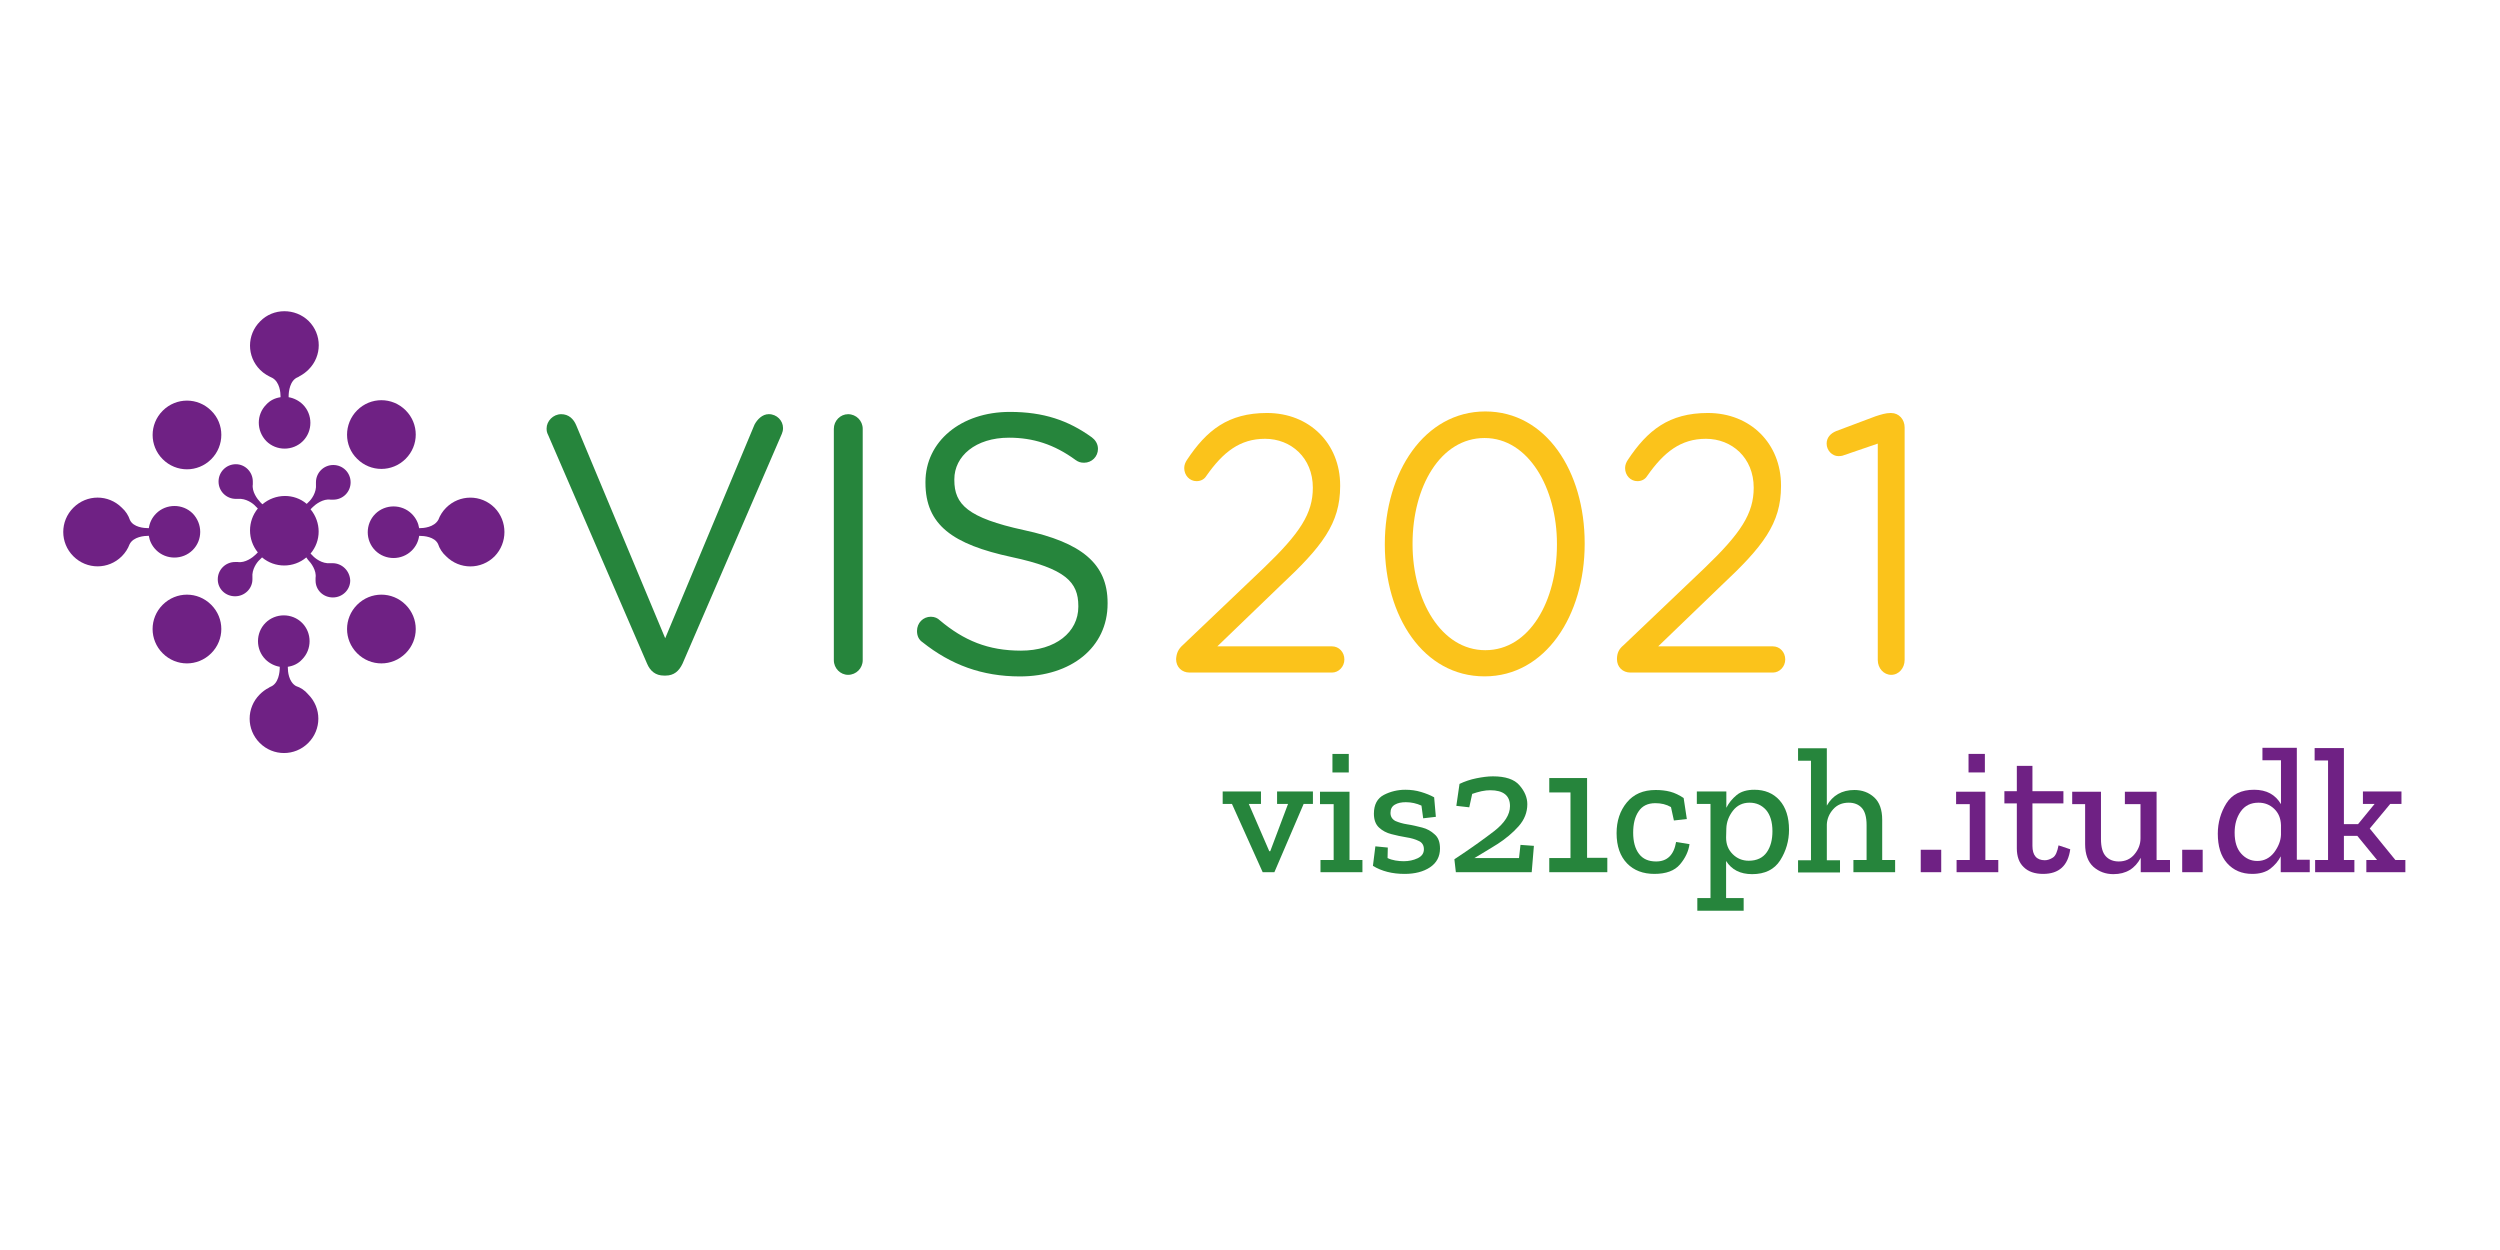 <?xml version="1.0" encoding="utf-8"?>
<!-- Generator: Adobe Illustrator 25.4.1, SVG Export Plug-In . SVG Version: 6.00 Build 0)  -->
<svg version="1.1"
	 id="svg2" xmlns:cc="http://creativecommons.org/ns#" xmlns:dc="http://purl.org/dc/elements/1.1/" xmlns:rdf="http://www.w3.org/1999/02/22-rdf-syntax-ns#" xmlns:svg="http://www.w3.org/2000/svg"
	 xmlns="http://www.w3.org/2000/svg" xmlns:xlink="http://www.w3.org/1999/xlink" x="0px" y="0px" viewBox="0 0 1025 512.5"
	 style="enable-background:new 0 0 1025 512.5;" xml:space="preserve">
<style type="text/css">
	.st0{fill:#26853C;}
	.st1{fill:#6F2184;}
	.st2{fill:#FBC31B;}
	.st3{fill:none;}
	.st4{enable-background:new    ;}
</style>
<g>
	<g id="g10" transform="matrix(1.333,0,0,-1.333,0,181.213)">
		<g id="g12" transform="scale(0.1)">
			<path id="path14" class="st0" d="M1990.3-681.9L1685.9,21.6c-3.6,7.1-4.7,11.8-4.7,20.1c0,22.5,20.1,43.8,45,43.8
				c22.5,0,37.9-14.2,46.2-34.3L2046-603.7l274.8,657.3c8.3,15.4,23.7,32,43.8,32c24.9,0,43.8-20.1,43.8-42.6
				c0-7.1-1.2-11.8-3.6-17.8l-305.5-707c-10.7-22.5-26.1-36.7-52.1-36.7h-4.7C2016.4-718.6,1999.8-704.4,1990.3-681.9"/>
			<path id="path16" class="st0" d="M2564.7,40.5c0,24.9,20.1,45,43.8,45c24.9,0,45-20.1,45-45v-711.7c0-24.9-20.1-45-45-45
				c-23.7,0-43.8,20.1-43.8,45V40.5"/>
			<path id="path18" class="st0" d="M2837.1-615.6c-10.7,7.1-16.6,18.9-16.6,34.3c0,24.9,18.9,43.8,42.6,43.8
				c11.8,0,21.3-4.7,27.2-10.7c74.6-62.8,149.2-93.6,249.9-93.6c106.6,0,176.5,56.8,176.5,135v2.4c0,73.4-39.1,114.9-204.9,150.4
				c-181.2,39.1-265.3,98.3-265.3,228.6v2.4c0,124.4,109,215.5,259.4,215.5c104.2,0,180-26.1,252.3-78.2
				c9.5-7.1,18.9-18.9,18.9-35.5c0-23.7-18.9-42.6-42.6-42.6c-10.7,0-17.8,2.4-26.1,8.3C3242.1-7,3177,13.2,3103.5,13.2
				c-103,0-168.2-56.8-168.2-127.9v-2.4c0-74.6,40.3-116.1,214.4-154c176.5-37.9,257-103,257-223.8v-2.4
				c0-135-112.5-223.8-270-223.8C3020.6-721,2924.7-685.4,2837.1-615.6"/>
			<path id="path20" class="st1" d="M649.7-53c-41.5-41.4-107.8-41.4-149.2,0s-41.4,107.8,0,149.2c41.5,41.4,107.8,41.4,149.2,0
				C691.1,55.9,691.1-11.6,649.7-53"/>
			<path id="path22" class="st1" d="M1098.5-500.7c41.4,41.5,107.8,41.5,149.2,0c41.4-41.4,41.4-107.8,0-149.2
				c-41.5-41.5-107.8-41.5-149.2,0C1057.1-608.5,1057.1-542.1,1098.5-500.7"/>
			<path id="path24" class="st1" d="M1098.5,97.4c41.4,41.5,107.8,41.5,149.2,0c41.4-41.4,41.4-107.8,0-149.2
				c-41.5-41.4-107.8-41.4-149.2,0C1057.1-11.6,1057.1,55.9,1098.5,97.4"/>
			<path id="path26" class="st1" d="M500.4-500.7c41.5,41.5,107.8,41.5,149.2,0c41.5-41.4,41.5-107.8,0-149.2
				c-41.5-41.5-107.8-41.5-149.2,0C459-608.5,459-542.1,500.4-500.7"/>
			<path id="path28" class="st1" d="M1022.7-372.8c-2.4,0-4.7,0-7.1,0c-24.9-2.4-47.4,15.4-54.5,23.7c0,0-2.4,2.4-5.9,5.9
				c33.2,39.1,33.2,95.9,0,136.2c3.6,3.6,5.9,5.9,7.1,7.1c8.3,8.3,32,26.1,54.5,22.5c0,0,0,0,1.2,0c2.4,0,4.7,0,7.1,0
				c29.6,0,53.3,23.7,53.3,53.3s-23.7,53.3-53.3,53.3c-29.6,0-53.3-23.7-53.3-53.3c0-2.4,0-4.7,0-5.9l0,0
				c2.4-24.9-14.2-47.4-22.5-54.5c0,0-2.4-2.4-5.9-5.9c-39.1,33.2-97.1,32-136.2-1.2c-4.7,3.6-7.1,7.1-7.1,7.1
				c-8.3,8.3-26.1,32-22.5,54.5c0,0,0,0,0,1.2c0,2.4,0,4.7,0,7.1c0,29.6-23.7,53.3-52.1,53.3c-29.6,0-53.3-23.7-53.3-53.3
				s23.7-53.3,53.3-53.3c2.4,0,4.7,0,5.9,0l0,0c24.9,2.4,47.4-14.2,54.5-22.5c0,0,2.4-2.4,7.1-7.1c-32-39.1-32-95.9,0-135
				c-4.7-4.7-7.1-7.1-7.1-7.1c-8.3-8.3-32-26.1-54.5-22.5c0,0,0,0-1.2,0c-2.4,0-4.7,0-7.1,0c-29.6,0-53.3-23.7-53.3-53.3
				c0-29.6,23.7-52.1,53.3-52.1c29.6,0,53.3,23.7,53.3,52.1c0,2.4,0,4.7,0,5.9l0,0c-2.4,24.9,14.2,47.4,22.5,54.5
				c0,0,2.4,2.4,7.1,7.1c39.1-33.2,97.1-33.2,136.2,0c3.6-5.9,5.9-8.3,5.9-8.3c8.3-8.3,26.1-32,22.5-54.5c0,0,0,0,0-1.2
				c0-2.4,0-4.7,0-7.1c0-29.6,23.7-52.1,53.3-52.1c29.6,0,53.3,23.7,53.3,52.1C1076-396.5,1052.3-372.8,1022.7-372.8"/>
			<path id="path30" class="st1" d="M480.3-220c-13-13-20.1-28.4-22.5-45c-1.2,0-1.2,0-2.4,0c-11.8,0-45,2.4-55.7,24.9
				c-4.7,14.2-13,27.2-24.9,37.9c-41.5,41.5-107.8,41.5-149.2,0c-41.4-41.4-41.4-107.8,0-149.2c41.4-41.5,107.8-41.5,149.2,0
				c10.7,10.7,18.9,23.7,23.7,36.7c11.8,23.7,46.2,26.1,58,26.1h1.2c2.4-15.4,9.5-30.8,22.5-43.8c30.8-30.8,81.7-30.8,112.5,0
				s30.8,80.5,0,112.5C562-189.2,511.1-189.2,480.3-220z M910.2-750.6c-22.5,13-24.9,45-24.9,56.8c0,1.2,0,1.2,0,2.4
				c16.6,2.4,32,9.5,43.8,22.5c30.8,30.8,30.8,81.7,0,112.5s-81.7,30.8-112.5,0s-30.8-81.7,0-112.5c11.8-11.9,28.4-20.1,43.8-22.5
				c0-1.2,0-2.4,0-3.5c0-13-3.6-48.6-28.4-58c-2.4-1.2-4.7-2.4-5.9-3.5c-9.5-4.7-18.9-11.8-27.2-20.1c-41.4-41.4-41.4-107.8,0-149.2
				s107.8-41.4,149.2,0c41.4,41.5,41.4,107.8,0,149.2C937.5-763.6,924.4-755.3,910.2-750.6z M800.1,371
				c-41.5-41.4-41.5-107.8,0-149.2c11.8-11.8,24.9-18.9,37.9-24.9c22.5-13,24.9-45,24.9-56.8c0-1.2,0-1.2,0-2.4
				c-16.6-2.4-32-9.5-43.8-22.5c-30.8-30.8-30.8-80.5,0-112.5c30.8-30.8,81.7-30.8,112.5,0s30.8,81.7,0,112.5
				c-11.8,11.8-28.4,20.1-43.8,22.5c0,1.2,0,2.4,0,3.6c0,13,3.6,48.6,28.4,58c2.4,1.2,4.7,2.4,5.9,3.6c9.5,4.7,18.9,11.8,27.2,20.1
				c41.5,41.4,41.5,107.8,0,149.2C907.8,412.4,840.3,412.4,800.1,371L800.1,371z M1521.3-202.3c-41.4,41.5-107.8,41.5-149.2,0
				c-10.7-10.7-18.9-23.7-23.7-36.7c-13-23.7-46.2-26.1-58-26.1h-1.2c-2.4,15.4-9.5,30.8-22.5,43.8c-30.8,30.8-81.7,30.8-112.5,0
				s-30.8-81.7,0-112.5s81.7-30.8,112.5,0c13,13,20.1,28.4,22.5,45c1.2,0,1.2,0,2.4,0c11.8,0,45-2.4,55.7-24.9
				c4.7-14.2,13-27.2,24.9-37.9c41.4-41.5,107.8-41.5,149.2,0C1561.6-310,1561.6-243.7,1521.3-202.3"/>
			<path id="path32" class="st2" d="M3637.7-625l248.7,236.9C3998.9-280.3,4038-219.9,4038-140.6c0,92.4-67.5,150.4-146.9,150.4
				c-77,0-129.1-40.3-181.2-114.9c-5.9-9.5-16.6-15.4-29.6-15.4c-21.3,0-37.9,17.8-37.9,40.3c0,9.5,3.6,17.8,8.3,24.9
				c60.4,91.2,126.7,144.5,246.3,144.5c131.4,0,225-94.7,225-222.6v-2.5c0-114.9-55.7-185.9-183.6-305.6l-194.2-187.1h352.9
				c21.3,0,37.9-17.8,37.9-40.3s-17.8-40.3-37.9-40.3h-438.2c-23.7,0-41.5,16.6-41.5,41.5C3618.7-648.7,3624.6-636.9,3637.7-625"/>
			<path id="path34" class="st2" d="M4788.8-315.9v2.4c0,171.7-87.6,325.7-222.6,325.7c-136.2,0-221.5-150.4-221.5-324.5v-2.4
				c0-171.7,87.6-325.7,223.8-325.7C4704.7-640.4,4788.8-488.8,4788.8-315.9L4788.8-315.9z M4259.4-315.9v2.4
				c0,220.3,122,407.4,309.1,407.4s305.6-184.8,305.6-405v-2.4c0-220.3-120.8-407.4-307.9-407.4
				C4377.9-721,4259.4-536.2,4259.4-315.9"/>
			<path id="path36" class="st2" d="M4993.7-625l248.7,236.9C5354.9-280.3,5394-219.9,5394-140.6c0,92.4-67.5,150.4-146.9,150.4
				c-77,0-129.1-40.3-181.2-114.9c-5.9-9.5-16.6-15.4-29.6-15.4c-21.3,0-37.9,17.8-37.9,40.3c0,9.5,3.6,17.8,8.3,24.9
				c60.4,91.2,126.7,144.5,246.3,144.5c131.5,0,225-94.7,225-222.6v-2.5c0-114.9-55.7-185.9-183.6-305.6l-194.2-187.1h352.9
				c21.3,0,37.9-17.8,37.9-40.3s-17.8-40.3-37.9-40.3h-438.2c-23.7,0-41.5,16.6-41.5,41.5C4973.6-648.7,4979.5-636.9,4993.7-625"/>
			<path id="path38" class="st2" d="M5775.6-5l-104-35.6c-6.7-2.9-13.3-2.9-17.3-2.9c-18.6,0-36,17.1-36,38.5
				c0,18.5,12,31.4,29.3,38.5l121.3,45.6c17.3,5.7,32,10,45.3,10h2.7c24,0,41.3-19.9,41.3-44.2v-715.5c0-24.2-17.3-45.6-41.3-45.6
				c-22.7,0-41.3,19.9-41.3,45.6V-5"/>
		</g>
	</g>
	<rect x="500.9" y="296.5" class="st3" width="524.1" height="92.9"/>
	<g class="st4">
		<path class="st0" d="M538.3,329.6h-3.8l-12,28h-4.8l-12.6-28h-3.8v-5.1H517v5.1h-5l8.4,19.4h0.4l7.3-19.4h-4.5v-5.1h14.7
			L538.3,329.6L538.3,329.6z"/>
		<path class="st0" d="M558.6,357.6h-17.2v-5h5.4v-22.9h-5.6v-5.1h12.1v28h5.3V357.6z M546.3,316.7v-7.6h6.7v7.6H546.3z"/>
		<path class="st0" d="M590.4,347.9c0,3.3-1.4,5.9-4.1,7.7c-2.7,1.8-6.2,2.7-10.4,2.7c-5.1,0-9.4-1.1-13-3.3l1-8l5.1,0.5l-0.1,4.3
			c1,0.5,2.1,0.8,3.2,1c1.2,0.2,2.3,0.3,3.4,0.3c2.1,0,4-0.4,5.7-1.2s2.6-2,2.6-3.7c0-1.6-0.7-2.8-2.1-3.4c-1.4-0.7-3.1-1.2-5.1-1.5
			s-4.1-0.8-6.1-1.3s-3.7-1.4-5.1-2.7c-1.4-1.3-2.1-3.2-2.1-5.7c0-3.7,1.4-6.3,4.1-7.7s5.7-2.1,8.8-2.1c2.3,0,4.4,0.3,6.4,0.9
			s3.8,1.3,5.4,2.2l0.7,8l-5.2,0.6l-0.7-5.2c-2-0.9-4.1-1.4-6.4-1.4c-1.8,0-3.3,0.3-4.5,1s-1.8,1.8-1.8,3.4c0,1.5,0.7,2.6,2,3.3
			c1.4,0.6,3,1.1,5,1.4s4,0.8,6,1.3s3.7,1.5,5,2.7C589.7,343.3,590.4,345.3,590.4,347.9z"/>
		<path class="st0" d="M598.4,321.4c2.1-1,4.4-1.8,6.9-2.3s4.7-0.8,6.8-0.8c5.1,0,8.8,1.2,10.9,3.7c2.1,2.4,3.2,5,3.2,7.7
			c0,3.4-1.2,6.4-3.6,9.1c-2.4,2.7-5.3,5.1-8.7,7.3c-3.4,2.1-6.5,4-9.4,5.7h18.3l0.6-5.4l5.5,0.4l-0.9,10.8h-31.1l-0.6-5.3
			c6.7-4.4,12.1-8.3,16.4-11.6c4.2-3.3,6.4-6.7,6.4-10.2c0-4.3-2.7-6.5-8.1-6.5c-1,0-2.2,0.1-3.6,0.4c-1.4,0.3-2.6,0.7-3.8,1.1
			l-1.2,5.5l-5.3-0.6L598.4,321.4z"/>
		<path class="st0" d="M659,357.6h-23.8v-5.8h8.7v-26.9h-8.7V319h15.5v32.7h8.3V357.6z"/>
		<path class="st0" d="M692.7,346.1c-0.4,2.9-1.7,5.7-3.9,8.3c-2.2,2.6-5.7,3.9-10.5,3.9c-4.6,0-8.4-1.4-11.2-4.3s-4.3-7-4.3-12.4
			c0-5,1.4-9.2,4.2-12.6s6.7-5.1,11.8-5.1c2.1,0,4.1,0.2,6,0.7s3.7,1.4,5.5,2.6l1.3,8.6l-5.3,0.6l-1.2-5.5c-1.9-1.1-4-1.6-6.4-1.6
			c-3.1,0-5.4,1.1-6.9,3.4c-1.5,2.2-2.2,5.1-2.2,8.7c0,3.7,0.8,6.6,2.4,8.7c1.6,2.1,3.9,3.1,7,3.1c4.6,0,7.3-2.7,8.2-8L692.7,346.1z
			"/>
		<path class="st0" d="M733.5,340.2c0,4.5-1.2,8.7-3.6,12.5c-2.4,3.8-6.3,5.7-11.5,5.7c-4.9,0-8.4-1.8-10.7-5.4v15.2h7.2v5.2h-19
			v-5.2h5.4v-38.6h-5.6v-5.1h12.1v6.7c1-2,2.4-3.7,4.2-5.2s4.3-2.2,7.3-2.2c4.2,0,7.7,1.4,10.3,4.3S733.5,335.1,733.5,340.2z
			 M726.7,340.8c0-3.8-0.9-6.7-2.6-8.7c-1.8-2-4-3-6.8-3s-5.1,1.1-6.8,3.3c-1.7,2.2-2.6,4.6-2.7,7.2l-0.1,3.8c0,2.8,0.9,5,2.7,6.8
			s4,2.7,6.6,2.7c3.3,0,5.8-1.2,7.4-3.5S726.7,344.2,726.7,340.8z"/>
		<path class="st0" d="M777.1,357.6h-17.2v-5h5.4v-14.3c0-3.4-0.7-5.7-2-7.1s-3.1-2.1-5.3-2.1c-2.7,0-4.8,0.9-6.4,2.7
			c-1.6,1.8-2.5,3.9-2.6,6.2v14.7h5.4v5h-17.2v-5h5.3v-40.8h-5.3v-5.1H749v23.5c2.4-4.2,6.2-6.4,11.3-6.4c3.2,0,5.9,1,8.1,3
			c2.2,2,3.3,5.1,3.3,9.2v16.5h5.3v5H777.1z"/>
	</g>
	<g class="st4">
		<path class="st1" d="M787.5,357.6v-9.2h8.4v9.2H787.5z"/>
		<path class="st1" d="M819.4,357.6h-17.2v-5h5.4v-22.9H802v-5.1h12v28h5.3v5H819.4z M807.1,316.7v-7.6h6.7v7.6H807.1z"/>
		<path class="st1" d="M848.8,348.2c-0.9,6.7-4.6,10.1-11.1,10.1c-3.4,0-6.1-0.9-8-2.8c-1.9-1.8-2.8-4.4-2.8-7.7v-18.4h-5.1v-5h5.1
			V314h6.4v10.4H846v5h-12.7v17.4c0,3.9,1.7,5.9,5.1,5.9c1.1,0,2.2-0.4,3.3-1.1s1.8-2.4,2.3-5L848.8,348.2z"/>
		<path class="st1" d="M889.8,357.6h-12.1v-5.9c-2.3,4.4-6,6.7-11.2,6.7c-3.2,0-5.9-1-8.2-3c-2.2-2-3.4-5.1-3.4-9.3v-16.4h-5.3v-5.1
			h11.8V344c0,3.4,0.7,5.7,2,7.1s3.1,2.1,5.3,2.1c2.7,0,4.8-1,6.4-2.9c1.6-1.9,2.5-4.1,2.5-6.5v-14.1h-6.4v-5.1h13v28h5.5v5H889.8z"
			/>
		<path class="st1" d="M894.7,357.6v-9.2h8.4v9.2H894.7z"/>
		<path class="st1" d="M946.9,357.6h-11.8v-6.5c-1,2-2.5,3.7-4.3,5.1c-1.9,1.4-4.3,2.1-7.4,2.1c-4.3,0-7.7-1.5-10.3-4.4
			s-3.8-7-3.8-12.1c0-4.5,1.2-8.7,3.5-12.4c2.3-3.7,6.1-5.6,11.4-5.6c5.1,0,8.7,2,11,5.9v-18h-7.6v-5.1h14.1v45.9h5.3v5.1H946.9z
			 M935.2,342.3v-4c-0.1-2.8-1-5-2.8-6.7s-3.9-2.5-6.4-2.5c-3.2,0-5.6,1.2-7.3,3.6s-2.5,5.3-2.5,8.7c0,3.8,0.9,6.6,2.7,8.6
			s4,3,6.6,3c2.8,0,5.1-1.2,6.9-3.5C934.1,347.2,935.1,344.8,935.2,342.3z"/>
		<path class="st1" d="M986.3,357.6h-16.1v-5h4.4l-8.1-9.9H961v9.9h4.3v5h-16.1v-5h5.3v-40.8H949v-5.1h12v31.2h5.8l6.8-8.3h-4.8
			v-5.1h15.8v5.1H980l-8.4,10.1l10.5,12.9h4.1v5H986.3z"/>
	</g>
</g>
</svg>
